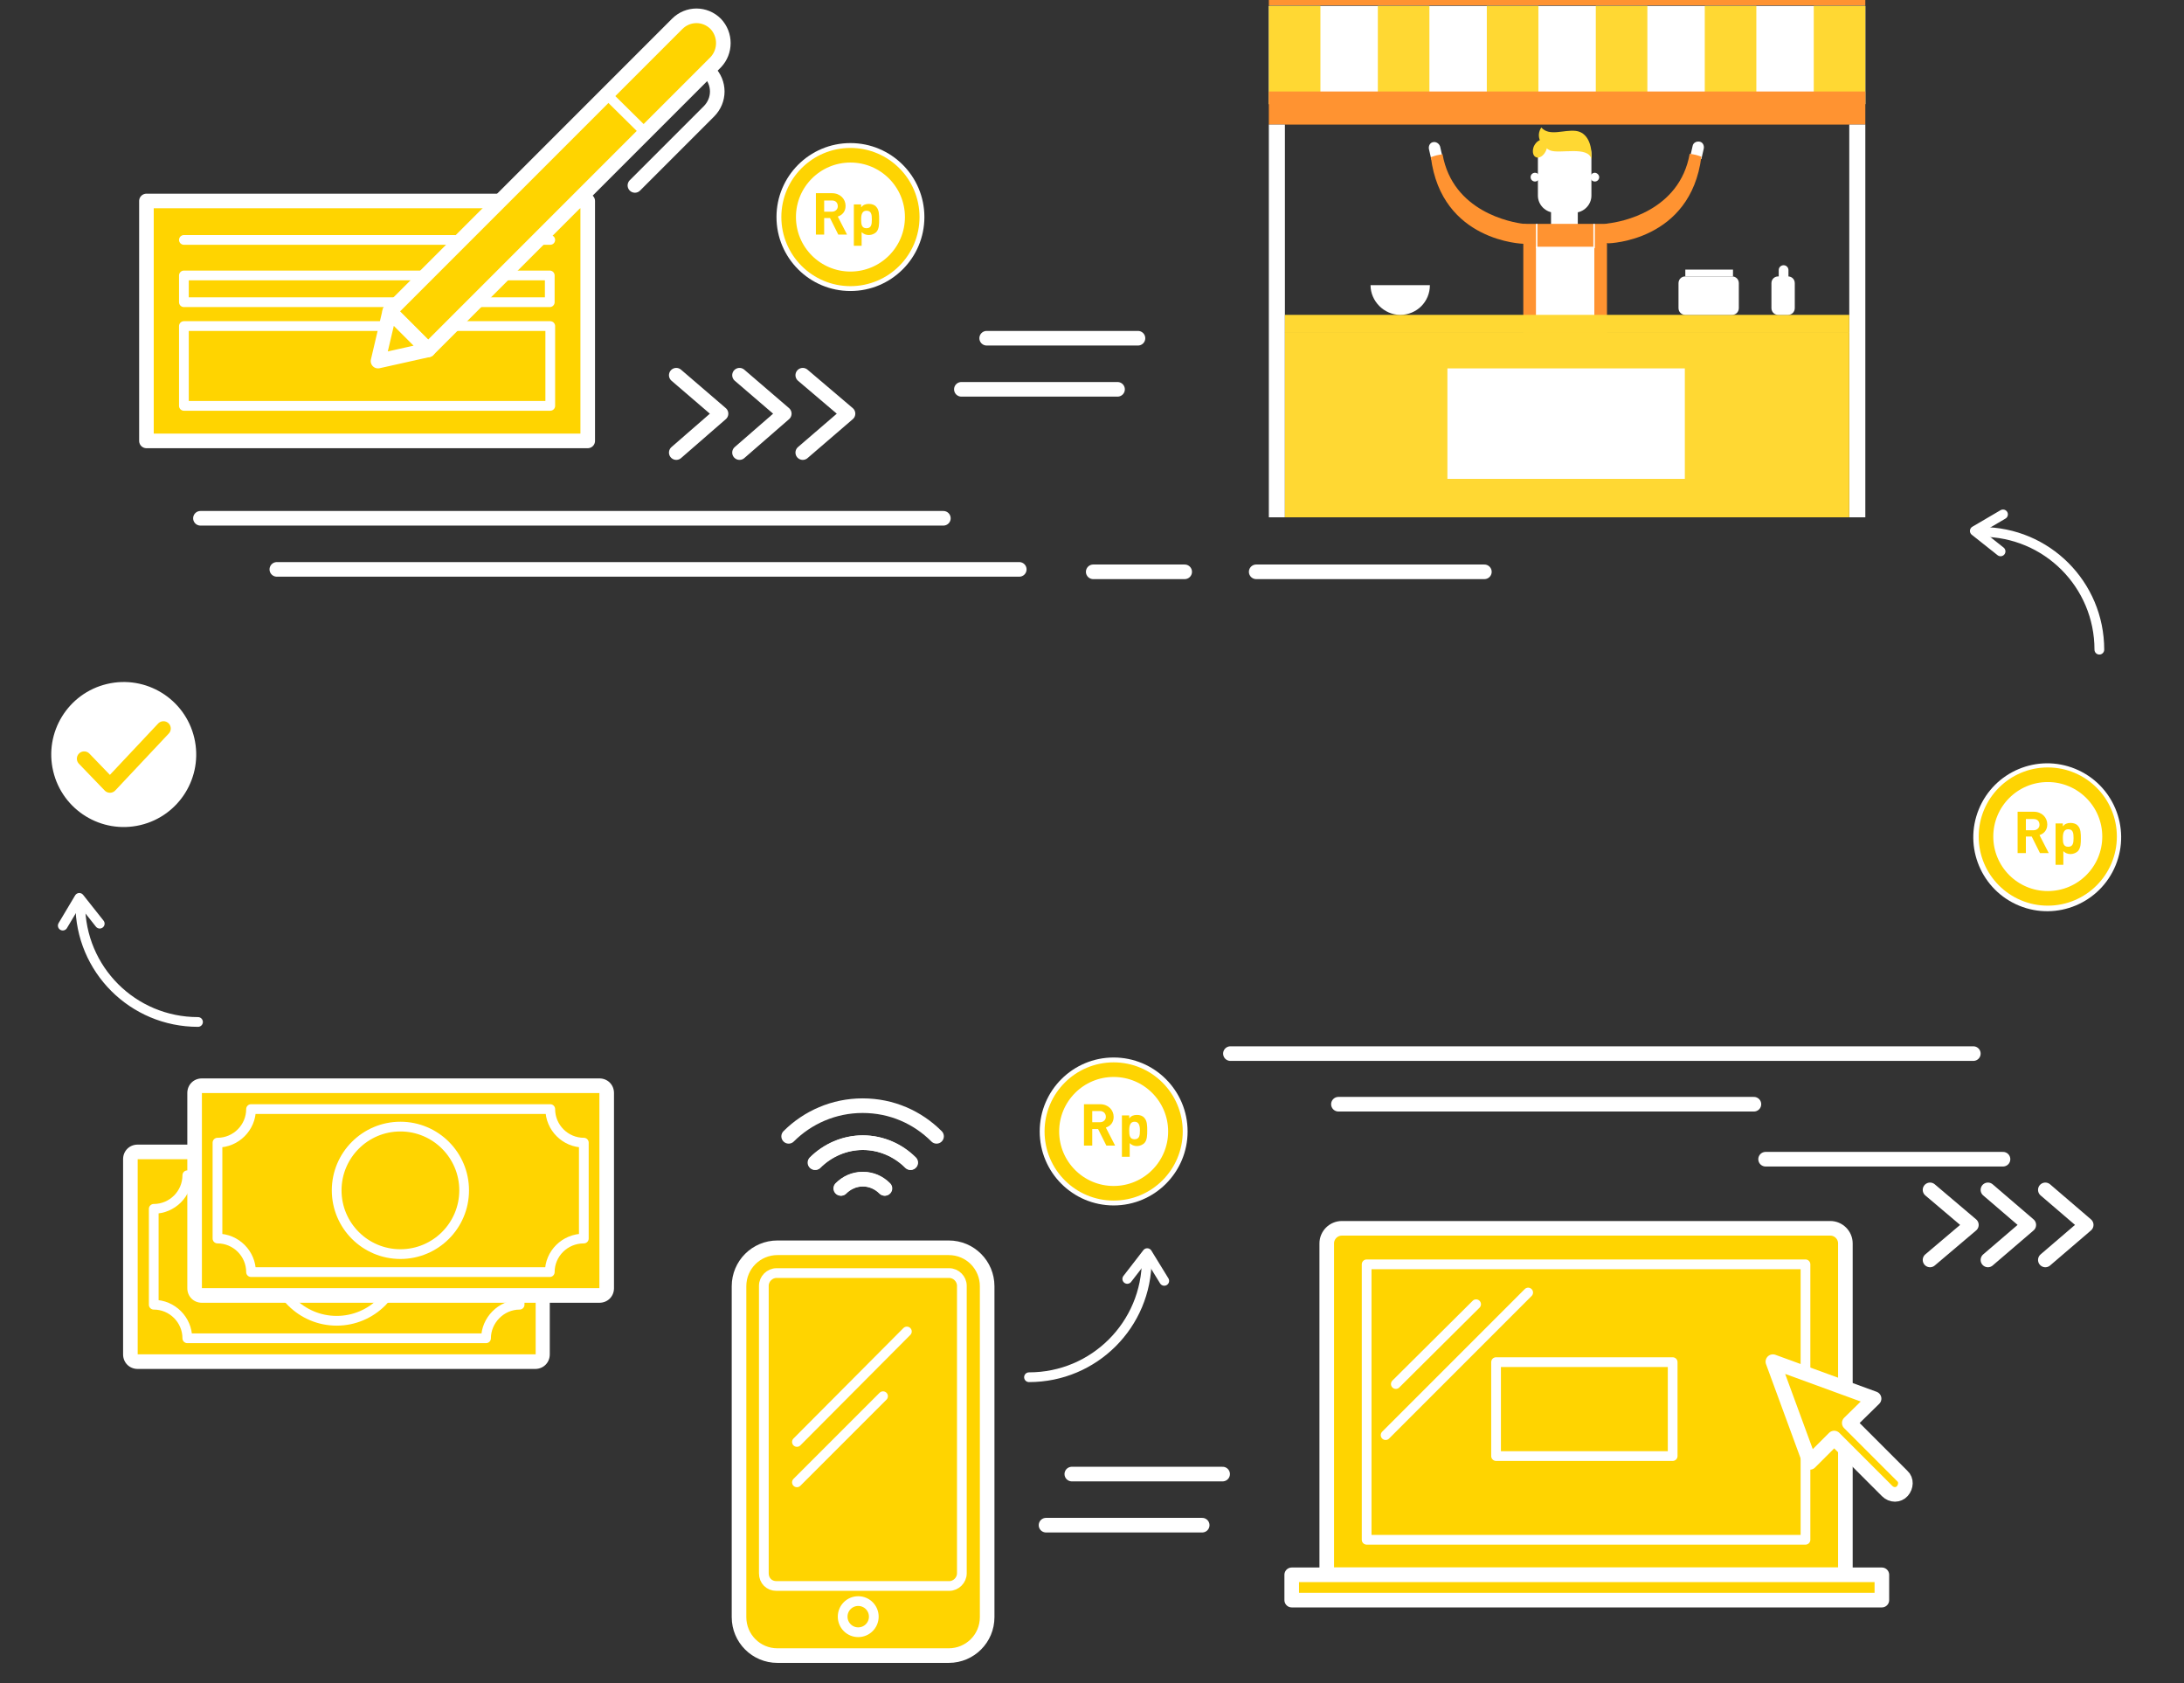<?xml version="1.0" encoding="utf-8"?>
<!-- Generator: Adobe Illustrator 23.0.0, SVG Export Plug-In . SVG Version: 6.00 Build 0)  -->
<svg version="1.1" id="Objects" xmlns="http://www.w3.org/2000/svg" xmlns:xlink="http://www.w3.org/1999/xlink" x="0px" y="0px"
	 viewBox="0 0 448.9 345.9" style="enable-background:new 0 0 448.9 345.9;" xml:space="preserve">
<rect x="0" y="0" width="448.9" height="345.9" fill="#333333" stroke="none"/>
<style type="text/css">
	.st0{fill:none;stroke:#FFFFFF;stroke-width:3;stroke-linecap:round;stroke-linejoin:round;stroke-miterlimit:10;}
	.st1{fill:none;stroke:#FFFFFF;stroke-width:2;stroke-linecap:round;stroke-linejoin:round;stroke-miterlimit:10;}
	.st2{fill:#FFFFFF;}
	.st3{fill:none;stroke:#FED402;stroke-width:3;stroke-linecap:round;stroke-linejoin:round;stroke-miterlimit:10;}
	.st4{fill:#FFD400;}
	.st5{fill:#FFD400;stroke:#FFFFFF;stroke-width:2;stroke-linecap:round;stroke-linejoin:round;stroke-miterlimit:10;}
	.st6{fill:#FFD400;stroke:#FFFFFF;stroke-width:3;stroke-linecap:round;stroke-linejoin:round;stroke-miterlimit:10;}
	.st7{fill:#FFD833;}
	.st8{fill:#FF9331;}
</style>
<g>
	<line class="st0" x1="252.9" y1="216.5" x2="405.6" y2="216.5"/>
	<line class="st0" x1="275.1" y1="226.9" x2="360.5" y2="226.9"/>
	<line class="st0" x1="362.9" y1="238.2" x2="411.7" y2="238.2"/>
</g>
<g>
	<g>
		<line class="st0" x1="56.9" y1="117" x2="209.5" y2="117"/>
		<line class="st0" x1="224.7" y1="117.5" x2="243.5" y2="117.5"/>
		<line class="st0" x1="258.2" y1="117.5" x2="305.1" y2="117.5"/>
	</g>
	<line class="st0" x1="41.2" y1="106.5" x2="193.9" y2="106.5"/>
</g>
<g>
	<line class="st0" x1="220.3" y1="302.9" x2="251.3" y2="302.9"/>
	<line class="st0" x1="215" y1="313.4" x2="247.1" y2="313.4"/>
</g>
<g>
	<line class="st0" x1="202.8" y1="69.5" x2="233.9" y2="69.5"/>
	<line class="st0" x1="197.6" y1="80" x2="229.7" y2="80"/>
</g>
<g>
	<g>
		<polyline class="st0" points="139,93 148.2,85 139,77.1 		"/>
		<polyline class="st0" points="152,93 161.2,85 152,77.1 		"/>
		<polyline class="st0" points="165,93 174.3,85 165,77.1 		"/>
	</g>
	<g>
		<polyline class="st0" points="396.7,258.9 405.2,251.7 396.7,244.5 		"/>
		<polyline class="st0" points="408.6,258.9 417,251.7 408.6,244.5 		"/>
		<polyline class="st0" points="420.4,258.9 428.8,251.7 420.4,244.5 		"/>
	</g>
</g>
<g>
	<polyline class="st1" points="239.3,263.2 235.8,257.5 231.7,262.8 	"/>
	<path class="st1" d="M211.5,283c13.4,0,24.2-10.8,24.2-24.2"/>
</g>
<g>
	<polyline class="st1" points="411.7,105.7 405.9,109.1 411.2,113.3 	"/>
	<path class="st1" d="M431.5,133.5c0-13.4-10.8-24.2-24.2-24.2"/>
</g>
<g>
	<polyline class="st1" points="12.9,190.2 16.3,184.5 20.5,189.8 	"/>
	<path class="st1" d="M40.7,210c-13.4,0-24.2-10.8-24.2-24.2"/>
</g>
<g>
	<g>
		
			<ellipse transform="matrix(0.973 -0.23 0.23 0.973 -34.955 9.973)" class="st2" cx="25.4" cy="155.1" rx="14.9" ry="14.9"/>
	</g>
	<polyline class="st3" points="17.3,155.9 22.6,161.4 33.6,149.7 	"/>
</g>
<g>
	<g>
		<g>
			<g>
				<g>
					<path class="st4" d="M28.3,279.8c-0.8,0-1.5-0.7-1.5-1.5v-40.1c0-0.8,0.7-1.5,1.5-1.5h81.7c0.8,0,1.5,0.7,1.5,1.5v40.1
						c0,0.8-0.7,1.5-1.5,1.5H28.3z"/>
					<path class="st2" d="M110.1,238.2v40.1H28.3v-40.1H110.1 M110.1,235.2H28.3c-1.7,0-3,1.3-3,3v40.1c0,1.7,1.3,3,3,3h81.7
						c1.7,0,3-1.3,3-3v-40.1C113.1,236.6,111.7,235.2,110.1,235.2L110.1,235.2z"/>
				</g>
				<path class="st5" d="M106.8,268.1v-19.7c-3.8,0-6.9-3.1-6.9-6.9H38.5c0,3.8-3.1,6.9-6.9,6.9v19.7c3.8,0,6.9,3.1,6.9,6.9h61.4
					C99.9,271.3,103,268.1,106.8,268.1z"/>
			</g>
			<circle class="st5" cx="69.2" cy="258.3" r="13.1"/>
		</g>
		<g>
			<g>
				<g>
					<path class="st4" d="M41.5,266.2c-0.8,0-1.5-0.7-1.5-1.5v-40.1c0-0.8,0.7-1.5,1.5-1.5h81.7c0.8,0,1.5,0.7,1.5,1.5v40.1
						c0,0.8-0.7,1.5-1.5,1.5H41.5z"/>
					<path class="st2" d="M123.2,224.6v40.1H41.5v-40.1H123.2 M123.2,221.6H41.5c-1.7,0-3,1.3-3,3v40.1c0,1.7,1.3,3,3,3h81.7
						c1.7,0,3-1.3,3-3v-40.1C126.2,222.9,124.9,221.6,123.2,221.6L123.2,221.6z"/>
				</g>
				<path class="st5" d="M120,254.5v-19.7c-3.8,0-6.9-3.1-6.9-6.9H51.6c0,3.8-3.1,6.9-6.9,6.9v19.7c3.8,0,6.9,3.1,6.9,6.9H113
					C113,257.6,116.1,254.5,120,254.5z"/>
			</g>
			<circle class="st5" cx="82.3" cy="244.6" r="13.1"/>
		</g>
	</g>
	<g>
		<g>
			<path class="st2" d="M83.5,288.2"/>
		</g>
	</g>
</g>
<g>
	<g>
		<path class="st0" d="M167.5,238.9c2.5-2.5,6-4.1,9.8-4.1c3.8,0,7.3,1.6,9.8,4.1"/>
		<path class="st0" d="M192.5,233.5c-3.9-3.9-9.2-6.3-15.2-6.3c-5.9,0-11.3,2.4-15.2,6.3"/>
		<path class="st0" d="M172.9,244.2c1.1-1.1,2.7-1.9,4.5-1.9c1.8,0,3.3,0.7,4.5,1.9"/>
		<path class="st0" d="M187.2,238.9c-2.5-2.5-6-4.1-9.8-4.1c-3.8,0-7.3,1.6-9.8,4.1"/>
		<path class="st0" d="M181.8,244.2c-1.1-1.1-2.7-1.9-4.5-1.9c-1.8,0-3.3,0.7-4.5,1.9"/>
	</g>
	<g>
		<g>
			<g>
				<g>
					<path class="st4" d="M159.7,340.3c-4.4,0-7.9-3.6-7.9-7.9v-68c0-4.4,3.6-7.9,7.9-7.9H195c4.4,0,7.9,3.6,7.9,7.9v68
						c0,4.4-3.6,7.9-7.9,7.9H159.7z"/>
					<path class="st2" d="M195,257.9c3.6,0,6.4,2.9,6.4,6.4v68c0,3.6-2.9,6.4-6.4,6.4h-35.2c-3.6,0-6.4-2.9-6.4-6.4v-68
						c0-3.6,2.9-6.4,6.4-6.4H195 M195,254.9h-35.2c-5.2,0-9.4,4.2-9.4,9.4v68c0,5.2,4.2,9.4,9.4,9.4H195c5.2,0,9.4-4.2,9.4-9.4v-68
						C204.4,259.1,200.2,254.9,195,254.9L195,254.9z"/>
				</g>
				<g>
					<path class="st5" d="M157,323.3v-59.1c0-1.4,1.2-2.6,2.6-2.6h35.5c1.4,0,2.6,1.2,2.6,2.6v59.1c0,1.4-1.2,2.6-2.6,2.6h-35.5
						C158.1,325.9,157,324.8,157,323.3z"/>
					<circle class="st5" cx="176.4" cy="332.2" r="3.2"/>
				</g>
			</g>
		</g>
		<g>
			<line class="st5" x1="163.8" y1="296.3" x2="186.4" y2="273.6"/>
			<line class="st5" x1="163.8" y1="304.6" x2="181.5" y2="286.9"/>
		</g>
	</g>
</g>
<g>
	<g>
		<g>
			<path class="st6" d="M379.2,323.6H272.7v-68.1c0-1.7,1.4-3.1,3.1-3.1h100.4c1.7,0,3.1,1.4,3.1,3.1V323.6z"/>
			<rect x="280.9" y="259.8" class="st5" width="90.2" height="56.6"/>
			<rect x="265.5" y="323.6" class="st6" width="121.3" height="5.2"/>
		</g>
		<g>
			<g>
				<line class="st5" x1="286.9" y1="284.4" x2="303.4" y2="268"/>
				<line class="st5" x1="284.8" y1="294.9" x2="314.1" y2="265.6"/>
			</g>
			<g>
				<rect x="307.5" y="279.9" class="st1" width="36.3" height="19.3"/>
			</g>
		</g>
	</g>
	<path class="st6" d="M385.2,287.4l-20.8-7.6l7.6,20.7l5-5l10.9,10.9c0.9,0.9,2.3,0.9,3.1,0s0.9-2.3,0-3.1l-10.9-10.9L385.2,287.4z"
		/>
</g>
<g>
	<g>
		<rect x="30.1" y="41.3" class="st6" width="90.7" height="49.3"/>
		<g>
			<rect x="37.8" y="56.6" class="st5" width="53.8" height="5.5"/>
			<rect x="94.7" y="56.6" class="st5" width="18.3" height="5.5"/>
			<rect x="37.8" y="67" class="st5" width="75.3" height="16.4"/>
			<g>
				<line class="st5" x1="37.8" y1="49.3" x2="93.4" y2="49.3"/>
				<line class="st5" x1="99" y1="49.3" x2="113.1" y2="49.3"/>
			</g>
		</g>
	</g>
	<g>
		<g>
			<path class="st6" d="M147.1,12.8L88,71.9L80.1,64l59.1-59.1c2.2-2.2,5.7-2.2,7.9,0h0C149.2,7.1,149.2,10.6,147.1,12.8z"/>
			<polygon class="st6" points="80.1,64 77.7,74.2 88,71.9 			"/>
			<line class="st1" x1="124.7" y1="19.4" x2="132.5" y2="27.1"/>
		</g>
		<path class="st0" d="M145.7,14.7L145.7,14.7c2.3,2.3,2.3,5.9,0,8.2l-15.2,15.2"/>
	</g>
</g>
<g>
	
		<ellipse transform="matrix(0.379 -0.925 0.925 0.379 102.259 496.229)" class="st2" cx="420.9" cy="171.9" rx="15.2" ry="15.2"/>
	<g>
		<circle class="st3" cx="420.9" cy="171.9" r="12.7"/>
	</g>
</g>
<g>
	<circle class="st2" cx="228.9" cy="232.5" r="15.2"/>
	<g>
		<circle class="st3" cx="228.9" cy="232.5" r="12.7"/>
	</g>
</g>
<g>
	<circle class="st2" cx="174.8" cy="44.6" r="15.2"/>
	<g>
		<circle class="st3" cx="174.8" cy="44.6" r="12.7"/>
	</g>
</g>
<g>
	<path class="st4" d="M227.4,235.4l-1.7-3.4h-1.2v3.4h-1.7v-8.5h3.3c1.7,0,2.8,1.2,2.8,2.6c0,1.2-0.7,1.9-1.6,2.2l1.9,3.7H227.4z
		 M226.1,228.3h-1.6v2.3h1.6c0.7,0,1.2-0.5,1.2-1.1C227.3,228.8,226.8,228.3,226.1,228.3z"/>
	<path class="st4" d="M235.2,234.9c-0.3,0.3-0.9,0.6-1.5,0.6c-0.6,0-1.1-0.2-1.5-0.6v2.8h-1.6v-8.5h1.5v0.6c0.4-0.5,0.9-0.7,1.6-0.7
		c0.6,0,1.2,0.2,1.5,0.6c0.6,0.6,0.6,1.7,0.6,2.6S235.8,234.3,235.2,234.9z M233.2,230.5c-0.9,0-1.1,0.8-1.1,1.8s0.1,1.8,1.1,1.8
		s1.1-0.8,1.1-1.8S234.1,230.5,233.2,230.5z"/>
</g>
<g>
	<path class="st4" d="M419.3,175.3l-1.7-3.4h-1.2v3.4h-1.7v-8.5h3.3c1.7,0,2.8,1.2,2.8,2.6c0,1.2-0.7,1.9-1.6,2.2l1.9,3.7H419.3z
		 M418,168.3h-1.6v2.3h1.6c0.7,0,1.2-0.5,1.2-1.1C419.2,168.8,418.8,168.3,418,168.3z"/>
	<path class="st4" d="M427.1,174.9c-0.3,0.3-0.9,0.6-1.5,0.6c-0.6,0-1.1-0.2-1.5-0.6v2.8h-1.6v-8.5h1.5v0.6c0.4-0.5,0.9-0.7,1.6-0.7
		c0.6,0,1.2,0.2,1.5,0.6c0.6,0.6,0.6,1.7,0.6,2.6S427.7,174.2,427.1,174.9z M425.1,170.4c-0.9,0-1.1,0.8-1.1,1.8s0.1,1.8,1.1,1.8
		s1.1-0.8,1.1-1.8S426.1,170.4,425.1,170.4z"/>
</g>
<g>
	<path class="st4" d="M172.3,48.2l-1.7-3.4h-1.2v3.4h-1.7v-8.5h3.3c1.7,0,2.8,1.2,2.8,2.6c0,1.2-0.7,1.9-1.6,2.2l1.9,3.7H172.3z
		 M171,41.2h-1.6v2.3h1.6c0.7,0,1.2-0.5,1.2-1.1C172.2,41.7,171.8,41.2,171,41.2z"/>
	<path class="st4" d="M180.1,47.7c-0.3,0.3-0.9,0.6-1.5,0.6c-0.6,0-1.1-0.2-1.5-0.6v2.8h-1.6V42h1.5v0.6c0.4-0.5,0.9-0.7,1.6-0.7
		c0.6,0,1.2,0.2,1.5,0.6c0.6,0.6,0.6,1.7,0.6,2.6S180.7,47.1,180.1,47.7z M178.1,43.3c-0.9,0-1.1,0.8-1.1,1.8s0.1,1.8,1.1,1.8
		s1.1-0.8,1.1-1.8S179.1,43.3,178.1,43.3z"/>
</g>
<g>
	<rect x="260.8" y="1.2" class="st2" width="122.6" height="20.2"/>
	<rect x="283.2" y="1.2" class="st7" width="10.6" height="20.2"/>
	<rect x="305.6" y="1.2" class="st7" width="10.6" height="20.2"/>
	<rect x="328" y="1.2" class="st7" width="10.6" height="20.2"/>
	<rect x="350.4" y="1.2" class="st7" width="10.6" height="20.2"/>
	<rect x="372.8" y="1.2" class="st7" width="10.6" height="20.2"/>
	<rect x="260.8" y="-1.2" class="st8" width="122.6" height="2.3"/>
	<g>
		<rect x="318.8" y="42.5" class="st2" width="5.5" height="6"/>
		<path class="st2" d="M327.1,40.2c0,1.9-1.6,3.5-3.5,3.5h-4c-1.9,0-3.5-1.6-3.5-3.5v-8.5c0-1.9,1.6-3.5,3.5-3.5h4
			c1.9,0,3.5,1.6,3.5,3.5V40.2z"/>
		<path class="st2" d="M316.4,36.4c0,0.5-0.4,0.9-0.9,0.9c-0.5,0-0.9-0.4-0.9-0.9c0-0.5,0.4-0.9,0.9-0.9
			C316,35.5,316.4,35.9,316.4,36.4z"/>
		<path class="st2" d="M328.7,36.4c0,0.5-0.4,0.9-0.9,0.9c-0.5,0-0.9-0.4-0.9-0.9c0-0.5,0.4-0.9,0.9-0.9
			C328.2,35.5,328.7,35.9,328.7,36.4z"/>
		<rect x="313.1" y="46" class="st8" width="17.2" height="23.4"/>
		<path class="st2" d="M347.9,30l-0.5,2.2l2.3,0.5l0.5-2.2c0.1-0.6-0.2-1.3-0.9-1.4C348.6,29,348,29.4,347.9,30z"/>
		<path class="st8" d="M330.6,50c-1.1-0.1-2-1-2-2.1c0-0.9,0.6-1.6,1.5-1.9c0,0,0.4-0.1,0.5-0.1c2.6-0.3,14.6-2.5,16.7-14.3
			c1.2,0.2,1.3,0.2,2.4,0.6C347.5,49.6,330.7,50,330.6,50L330.6,50C330.7,50,330.7,50,330.6,50z"/>
		<path class="st2" d="M296,30.1l0.5,2.2l-2.3,0.5l-0.5-2.2c-0.1-0.6,0.2-1.3,0.9-1.4C295.2,29.1,295.8,29.5,296,30.1z"/>
		<path class="st8" d="M313.2,50.1c1.1-0.1,2-1,2-2.1c0-0.9-0.6-1.6-1.5-1.9c0,0-0.4-0.1-0.5-0.1c-2.6-0.3-14.6-2.5-16.7-14.3
			c-1.2,0.2-1.3,0.2-2.4,0.6C296.3,49.7,313.1,50.1,313.2,50.1L313.2,50.1C313.1,50.1,313.2,50.1,313.2,50.1z"/>
		<path class="st7" d="M323.9,26.9c-2.5-0.3-5.4,1.2-7.1-0.7c-1.2,1.8-0.1,3.8,1.8,4.7c1.9,0.8,7.9-1,8.5,1.8
			C327.3,29.8,326.3,27.2,323.9,26.9z"/>
		<path class="st7" d="M317.7,31.1c-0.5,1-1.4,1.5-2,1.2c-0.7-0.3-0.8-1.4-0.4-2.3c0.5-1,1.4-1.5,2-1.2
			C318,29.1,318.2,30.2,317.7,31.1z"/>
		<rect x="315.7" y="50.7" class="st2" width="12" height="15.1"/>
		<rect x="315.7" y="46" class="st2" width="0.3" height="5"/>
		<rect x="327.5" y="46" class="st2" width="0.3" height="5"/>
	</g>
	<rect x="260.8" y="1.2" class="st7" width="10.6" height="20.2"/>
	<rect x="260.8" y="18.8" class="st8" width="122.6" height="6.8"/>
	<rect x="260.8" y="25.6" class="st2" width="3.3" height="80.7"/>
	<rect x="380.1" y="25.6" class="st2" width="3.3" height="80.7"/>
	<rect x="264.1" y="68.3" class="st7" width="116" height="38"/>
	<rect x="264.1" y="64.7" class="st7" width="116" height="3.7"/>
	<rect x="297.5" y="75.7" class="st2" width="48.8" height="22.7"/>
	<path class="st2" d="M287.8,64.7c3.4,0,6.1-2.7,6.1-6.1h-12.2C281.7,61.9,284.5,64.7,287.8,64.7z"/>
	<g>
		<path class="st2" d="M357.4,63.3c0,0.8-0.6,1.4-1.4,1.4h-9.6c-0.8,0-1.4-0.6-1.4-1.4v-5.1c0-0.8,0.6-1.4,1.4-1.4h9.6
			c0.8,0,1.4,0.6,1.4,1.4V63.3z"/>
		<rect x="346.4" y="55.4" class="st2" width="9.8" height="1.4"/>
	</g>
	<g>
		<path class="st2" d="M368.9,63.3c0,0.8-0.6,1.4-1.4,1.4h-2c-0.8,0-1.4-0.6-1.4-1.4v-5.1c0-0.8,0.6-1.4,1.4-1.4h2
			c0.8,0,1.4,0.6,1.4,1.4V63.3z"/>
		<path class="st2" d="M367.6,58.1c0,0.6-0.5,1-1,1l0,0c-0.6,0-1-0.5-1-1v-2.6c0-0.6,0.5-1,1-1l0,0c0.6,0,1,0.5,1,1V58.1z"/>
	</g>
</g>
</svg>
